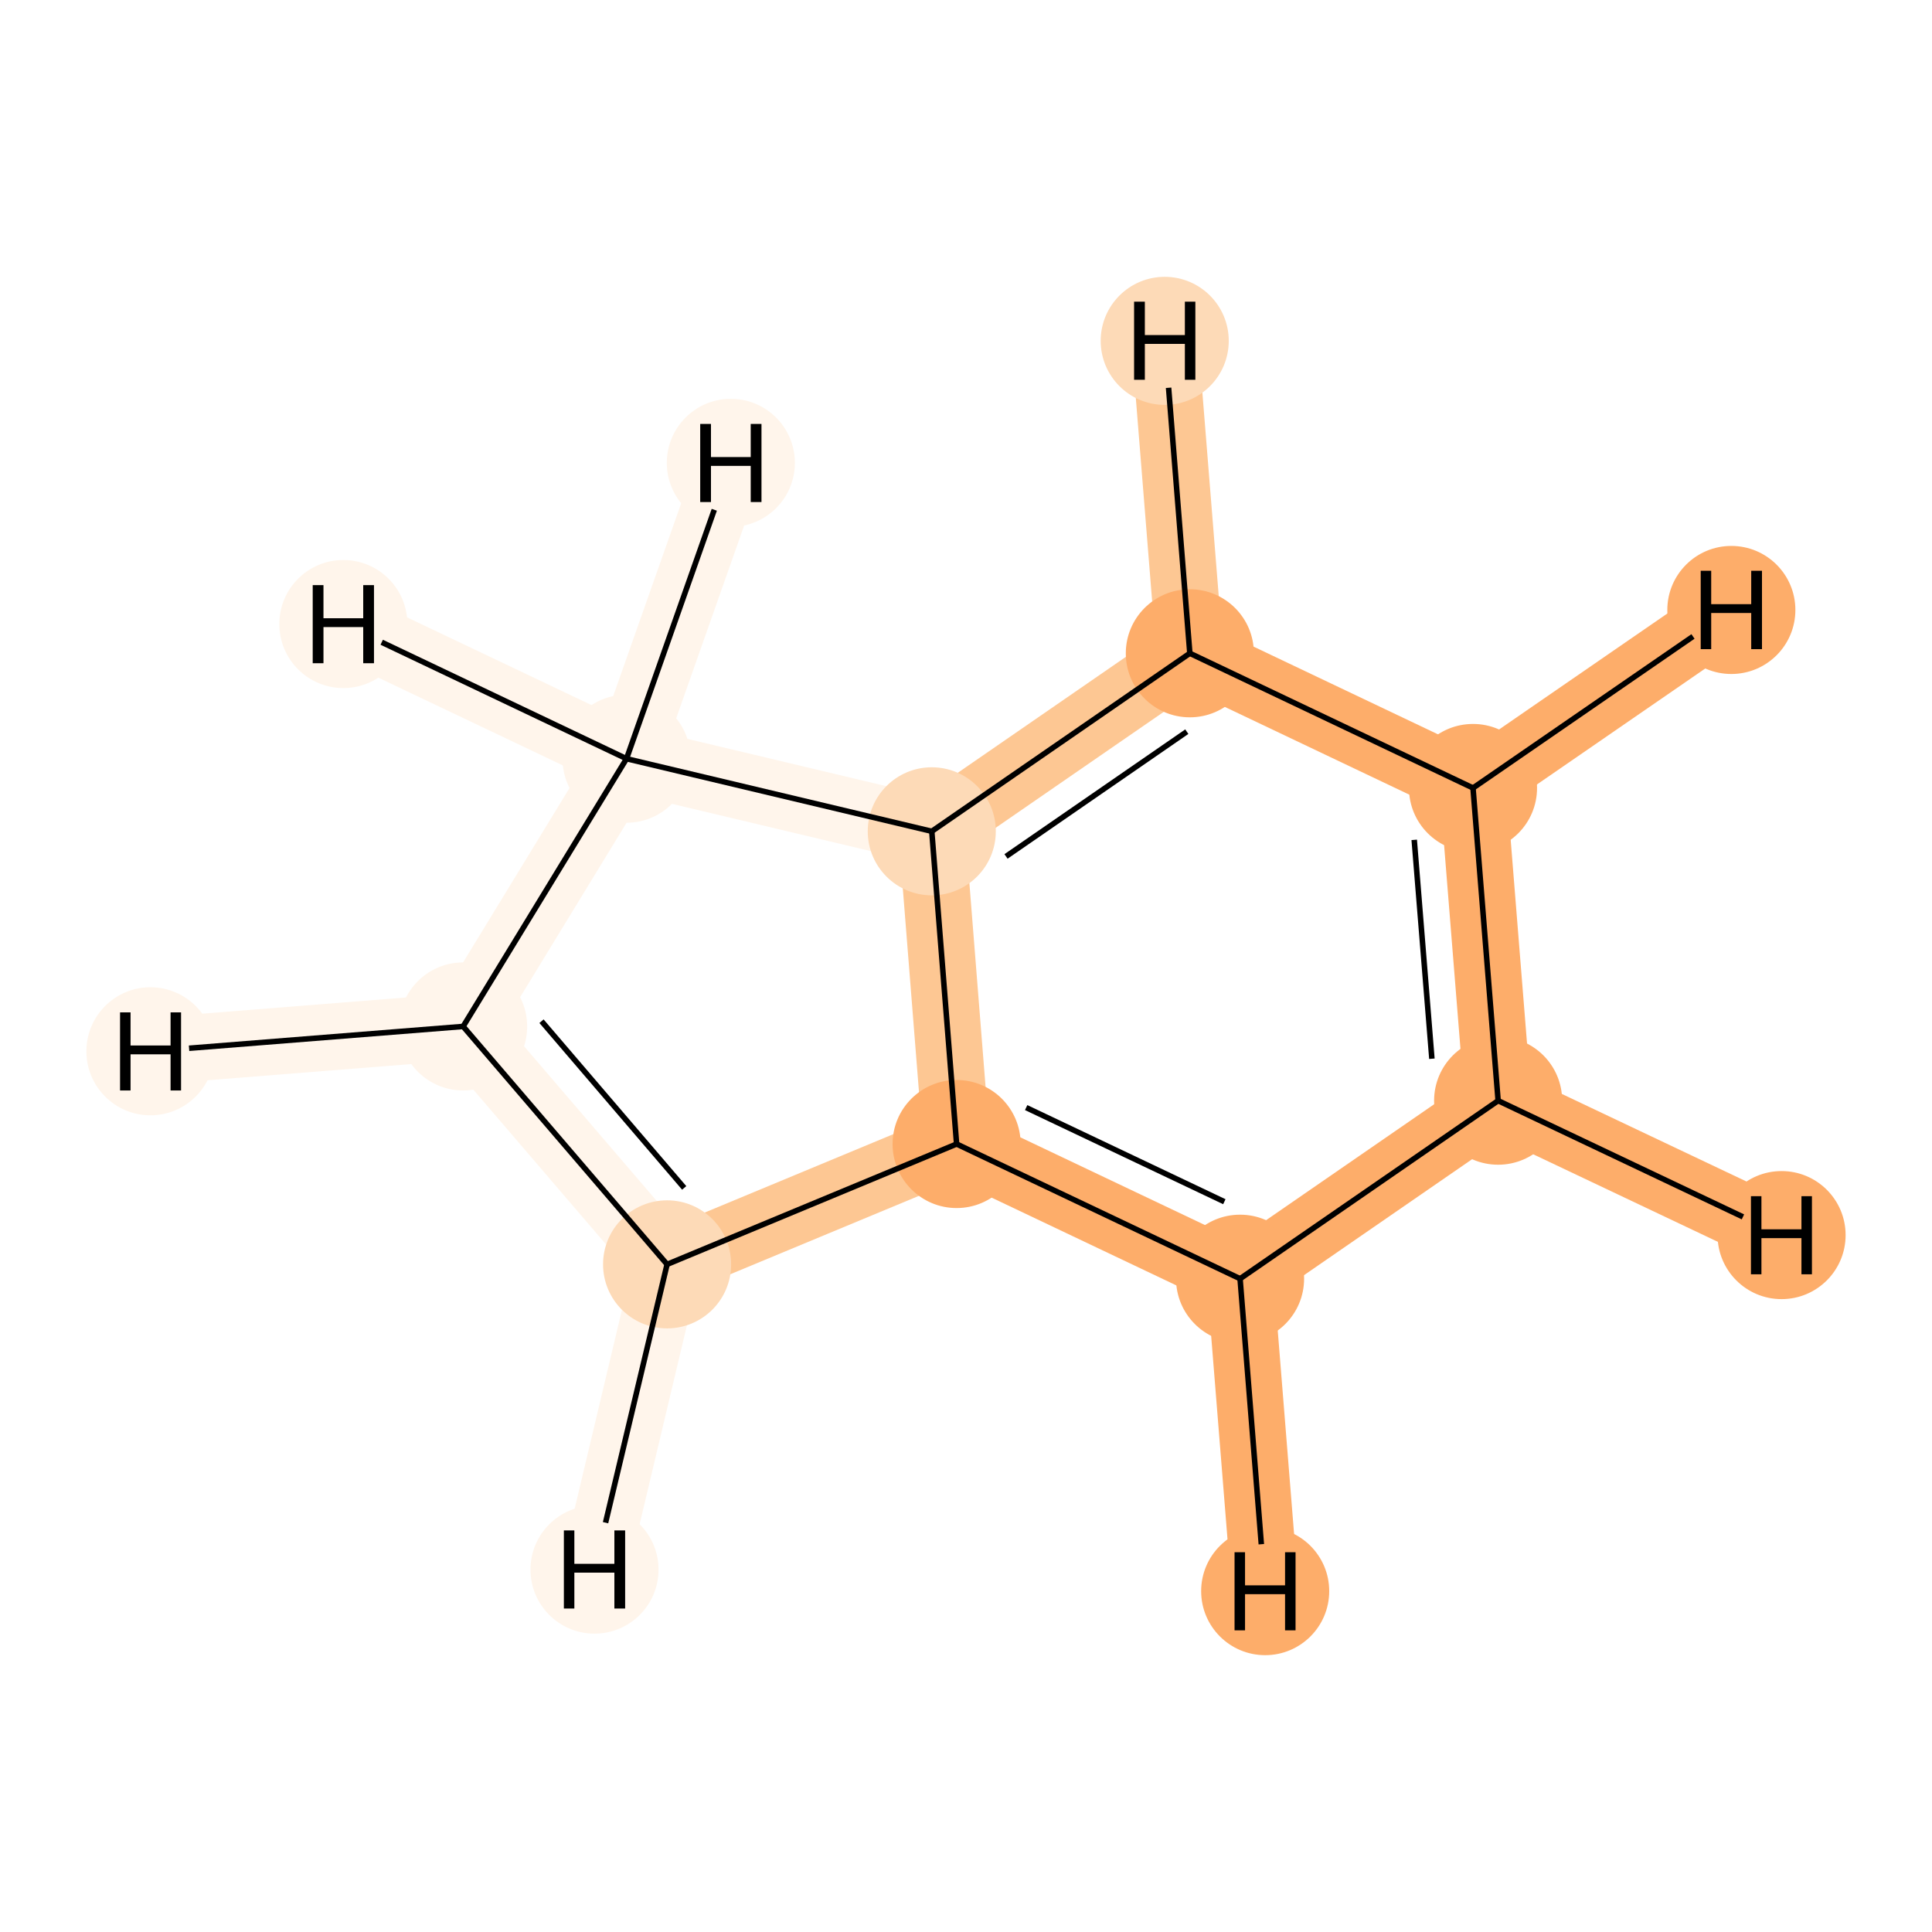 <?xml version='1.0' encoding='iso-8859-1'?>
<svg version='1.1' baseProfile='full'
              xmlns='http://www.w3.org/2000/svg'
                      xmlns:rdkit='http://www.rdkit.org/xml'
                      xmlns:xlink='http://www.w3.org/1999/xlink'
                  xml:space='preserve'
width='700px' height='700px' viewBox='0 0 700 700'>
<!-- END OF HEADER -->
<rect style='opacity:1.0;fill:#FFFFFF;stroke:none' width='700.0' height='700.0' x='0.0' y='0.0'> </rect>
<path d='M 542.8,398.8 L 533.7,285.5' style='fill:none;fill-rule:evenodd;stroke:#FDAD6A;stroke-width:24.2px;stroke-linecap:butt;stroke-linejoin:miter;stroke-opacity:1' />
<path d='M 542.8,398.8 L 449.3,463.3' style='fill:none;fill-rule:evenodd;stroke:#FDAD6A;stroke-width:24.2px;stroke-linecap:butt;stroke-linejoin:miter;stroke-opacity:1' />
<path d='M 542.8,398.8 L 645.5,447.5' style='fill:none;fill-rule:evenodd;stroke:#FDAD6A;stroke-width:24.2px;stroke-linecap:butt;stroke-linejoin:miter;stroke-opacity:1' />
<path d='M 533.7,285.5 L 431.1,236.7' style='fill:none;fill-rule:evenodd;stroke:#FDAD6A;stroke-width:24.2px;stroke-linecap:butt;stroke-linejoin:miter;stroke-opacity:1' />
<path d='M 533.7,285.5 L 627.3,221.0' style='fill:none;fill-rule:evenodd;stroke:#FDAD6A;stroke-width:24.2px;stroke-linecap:butt;stroke-linejoin:miter;stroke-opacity:1' />
<path d='M 431.1,236.7 L 337.6,301.2' style='fill:none;fill-rule:evenodd;stroke:#FDC793;stroke-width:24.2px;stroke-linecap:butt;stroke-linejoin:miter;stroke-opacity:1' />
<path d='M 431.1,236.7 L 422.0,123.5' style='fill:none;fill-rule:evenodd;stroke:#FDC793;stroke-width:24.2px;stroke-linecap:butt;stroke-linejoin:miter;stroke-opacity:1' />
<path d='M 337.6,301.2 L 346.6,414.5' style='fill:none;fill-rule:evenodd;stroke:#FDC793;stroke-width:24.2px;stroke-linecap:butt;stroke-linejoin:miter;stroke-opacity:1' />
<path d='M 337.6,301.2 L 227.0,274.9' style='fill:none;fill-rule:evenodd;stroke:#FFF5EB;stroke-width:24.2px;stroke-linecap:butt;stroke-linejoin:miter;stroke-opacity:1' />
<path d='M 346.6,414.5 L 449.3,463.3' style='fill:none;fill-rule:evenodd;stroke:#FDAD6A;stroke-width:24.2px;stroke-linecap:butt;stroke-linejoin:miter;stroke-opacity:1' />
<path d='M 346.6,414.5 L 241.7,458.1' style='fill:none;fill-rule:evenodd;stroke:#FDC793;stroke-width:24.2px;stroke-linecap:butt;stroke-linejoin:miter;stroke-opacity:1' />
<path d='M 449.3,463.3 L 458.4,576.5' style='fill:none;fill-rule:evenodd;stroke:#FDAD6A;stroke-width:24.2px;stroke-linecap:butt;stroke-linejoin:miter;stroke-opacity:1' />
<path d='M 241.7,458.1 L 167.8,371.9' style='fill:none;fill-rule:evenodd;stroke:#FFF5EB;stroke-width:24.2px;stroke-linecap:butt;stroke-linejoin:miter;stroke-opacity:1' />
<path d='M 241.7,458.1 L 215.4,568.7' style='fill:none;fill-rule:evenodd;stroke:#FFF5EB;stroke-width:24.2px;stroke-linecap:butt;stroke-linejoin:miter;stroke-opacity:1' />
<path d='M 167.8,371.9 L 227.0,274.9' style='fill:none;fill-rule:evenodd;stroke:#FFF5EB;stroke-width:24.2px;stroke-linecap:butt;stroke-linejoin:miter;stroke-opacity:1' />
<path d='M 167.8,371.9 L 54.5,380.9' style='fill:none;fill-rule:evenodd;stroke:#FFF5EB;stroke-width:24.2px;stroke-linecap:butt;stroke-linejoin:miter;stroke-opacity:1' />
<path d='M 227.0,274.9 L 124.4,226.1' style='fill:none;fill-rule:evenodd;stroke:#FFF5EB;stroke-width:24.2px;stroke-linecap:butt;stroke-linejoin:miter;stroke-opacity:1' />
<path d='M 227.0,274.9 L 264.8,167.7' style='fill:none;fill-rule:evenodd;stroke:#FFF5EB;stroke-width:24.2px;stroke-linecap:butt;stroke-linejoin:miter;stroke-opacity:1' />
<ellipse cx='542.8' cy='398.8' rx='22.7' ry='22.7'  style='fill:#FDAD6A;fill-rule:evenodd;stroke:#FDAD6A;stroke-width:1.0px;stroke-linecap:butt;stroke-linejoin:miter;stroke-opacity:1' />
<ellipse cx='533.7' cy='285.5' rx='22.7' ry='22.7'  style='fill:#FDAD6A;fill-rule:evenodd;stroke:#FDAD6A;stroke-width:1.0px;stroke-linecap:butt;stroke-linejoin:miter;stroke-opacity:1' />
<ellipse cx='431.1' cy='236.7' rx='22.7' ry='22.7'  style='fill:#FDAD6A;fill-rule:evenodd;stroke:#FDAD6A;stroke-width:1.0px;stroke-linecap:butt;stroke-linejoin:miter;stroke-opacity:1' />
<ellipse cx='337.6' cy='301.2' rx='22.7' ry='22.7'  style='fill:#FDDAB7;fill-rule:evenodd;stroke:#FDDAB7;stroke-width:1.0px;stroke-linecap:butt;stroke-linejoin:miter;stroke-opacity:1' />
<ellipse cx='346.6' cy='414.5' rx='22.7' ry='22.7'  style='fill:#FDAD6A;fill-rule:evenodd;stroke:#FDAD6A;stroke-width:1.0px;stroke-linecap:butt;stroke-linejoin:miter;stroke-opacity:1' />
<ellipse cx='449.3' cy='463.3' rx='22.7' ry='22.7'  style='fill:#FDAD6A;fill-rule:evenodd;stroke:#FDAD6A;stroke-width:1.0px;stroke-linecap:butt;stroke-linejoin:miter;stroke-opacity:1' />
<ellipse cx='241.7' cy='458.1' rx='22.7' ry='22.7'  style='fill:#FDDAB7;fill-rule:evenodd;stroke:#FDDAB7;stroke-width:1.0px;stroke-linecap:butt;stroke-linejoin:miter;stroke-opacity:1' />
<ellipse cx='167.8' cy='371.9' rx='22.7' ry='22.7'  style='fill:#FFF5EB;fill-rule:evenodd;stroke:#FFF5EB;stroke-width:1.0px;stroke-linecap:butt;stroke-linejoin:miter;stroke-opacity:1' />
<ellipse cx='227.0' cy='274.9' rx='22.7' ry='22.7'  style='fill:#FFF5EB;fill-rule:evenodd;stroke:#FFF5EB;stroke-width:1.0px;stroke-linecap:butt;stroke-linejoin:miter;stroke-opacity:1' />
<ellipse cx='645.5' cy='447.5' rx='22.7' ry='22.7'  style='fill:#FDAD6A;fill-rule:evenodd;stroke:#FDAD6A;stroke-width:1.0px;stroke-linecap:butt;stroke-linejoin:miter;stroke-opacity:1' />
<ellipse cx='627.3' cy='221.0' rx='22.7' ry='22.7'  style='fill:#FDAD6A;fill-rule:evenodd;stroke:#FDAD6A;stroke-width:1.0px;stroke-linecap:butt;stroke-linejoin:miter;stroke-opacity:1' />
<ellipse cx='422.0' cy='123.5' rx='22.7' ry='22.7'  style='fill:#FDDAB7;fill-rule:evenodd;stroke:#FDDAB7;stroke-width:1.0px;stroke-linecap:butt;stroke-linejoin:miter;stroke-opacity:1' />
<ellipse cx='458.4' cy='576.5' rx='22.7' ry='22.7'  style='fill:#FDAD6A;fill-rule:evenodd;stroke:#FDAD6A;stroke-width:1.0px;stroke-linecap:butt;stroke-linejoin:miter;stroke-opacity:1' />
<ellipse cx='215.4' cy='568.7' rx='22.7' ry='22.7'  style='fill:#FFF5EB;fill-rule:evenodd;stroke:#FFF5EB;stroke-width:1.0px;stroke-linecap:butt;stroke-linejoin:miter;stroke-opacity:1' />
<ellipse cx='54.5' cy='380.9' rx='22.7' ry='22.7'  style='fill:#FFF5EB;fill-rule:evenodd;stroke:#FFF5EB;stroke-width:1.0px;stroke-linecap:butt;stroke-linejoin:miter;stroke-opacity:1' />
<ellipse cx='124.4' cy='226.1' rx='22.7' ry='22.7'  style='fill:#FFF5EB;fill-rule:evenodd;stroke:#FFF5EB;stroke-width:1.0px;stroke-linecap:butt;stroke-linejoin:miter;stroke-opacity:1' />
<ellipse cx='264.8' cy='167.7' rx='22.7' ry='22.7'  style='fill:#FFF5EB;fill-rule:evenodd;stroke:#FFF5EB;stroke-width:1.0px;stroke-linecap:butt;stroke-linejoin:miter;stroke-opacity:1' />
<path class='bond-0 atom-0 atom-1' d='M 542.8,398.8 L 533.7,285.5' style='fill:none;fill-rule:evenodd;stroke:#000000;stroke-width:2.0px;stroke-linecap:butt;stroke-linejoin:miter;stroke-opacity:1' />
<path class='bond-0 atom-0 atom-1' d='M 518.8,383.6 L 512.4,304.3' style='fill:none;fill-rule:evenodd;stroke:#000000;stroke-width:2.0px;stroke-linecap:butt;stroke-linejoin:miter;stroke-opacity:1' />
<path class='bond-8 atom-5 atom-0' d='M 449.3,463.3 L 542.8,398.8' style='fill:none;fill-rule:evenodd;stroke:#000000;stroke-width:2.0px;stroke-linecap:butt;stroke-linejoin:miter;stroke-opacity:1' />
<path class='bond-10 atom-0 atom-9' d='M 542.8,398.8 L 631.5,440.9' style='fill:none;fill-rule:evenodd;stroke:#000000;stroke-width:2.0px;stroke-linecap:butt;stroke-linejoin:miter;stroke-opacity:1' />
<path class='bond-1 atom-1 atom-2' d='M 533.7,285.5 L 431.1,236.7' style='fill:none;fill-rule:evenodd;stroke:#000000;stroke-width:2.0px;stroke-linecap:butt;stroke-linejoin:miter;stroke-opacity:1' />
<path class='bond-11 atom-1 atom-10' d='M 533.7,285.5 L 613.4,230.6' style='fill:none;fill-rule:evenodd;stroke:#000000;stroke-width:2.0px;stroke-linecap:butt;stroke-linejoin:miter;stroke-opacity:1' />
<path class='bond-2 atom-2 atom-3' d='M 431.1,236.7 L 337.6,301.2' style='fill:none;fill-rule:evenodd;stroke:#000000;stroke-width:2.0px;stroke-linecap:butt;stroke-linejoin:miter;stroke-opacity:1' />
<path class='bond-2 atom-2 atom-3' d='M 430.0,265.1 L 364.5,310.3' style='fill:none;fill-rule:evenodd;stroke:#000000;stroke-width:2.0px;stroke-linecap:butt;stroke-linejoin:miter;stroke-opacity:1' />
<path class='bond-12 atom-2 atom-11' d='M 431.1,236.7 L 423.4,140.5' style='fill:none;fill-rule:evenodd;stroke:#000000;stroke-width:2.0px;stroke-linecap:butt;stroke-linejoin:miter;stroke-opacity:1' />
<path class='bond-3 atom-3 atom-4' d='M 337.6,301.2 L 346.6,414.5' style='fill:none;fill-rule:evenodd;stroke:#000000;stroke-width:2.0px;stroke-linecap:butt;stroke-linejoin:miter;stroke-opacity:1' />
<path class='bond-9 atom-8 atom-3' d='M 227.0,274.9 L 337.6,301.2' style='fill:none;fill-rule:evenodd;stroke:#000000;stroke-width:2.0px;stroke-linecap:butt;stroke-linejoin:miter;stroke-opacity:1' />
<path class='bond-4 atom-4 atom-5' d='M 346.6,414.5 L 449.3,463.3' style='fill:none;fill-rule:evenodd;stroke:#000000;stroke-width:2.0px;stroke-linecap:butt;stroke-linejoin:miter;stroke-opacity:1' />
<path class='bond-4 atom-4 atom-5' d='M 371.8,401.3 L 443.6,435.4' style='fill:none;fill-rule:evenodd;stroke:#000000;stroke-width:2.0px;stroke-linecap:butt;stroke-linejoin:miter;stroke-opacity:1' />
<path class='bond-5 atom-4 atom-6' d='M 346.6,414.5 L 241.7,458.1' style='fill:none;fill-rule:evenodd;stroke:#000000;stroke-width:2.0px;stroke-linecap:butt;stroke-linejoin:miter;stroke-opacity:1' />
<path class='bond-13 atom-5 atom-12' d='M 449.3,463.3 L 457.0,559.5' style='fill:none;fill-rule:evenodd;stroke:#000000;stroke-width:2.0px;stroke-linecap:butt;stroke-linejoin:miter;stroke-opacity:1' />
<path class='bond-6 atom-6 atom-7' d='M 241.7,458.1 L 167.8,371.9' style='fill:none;fill-rule:evenodd;stroke:#000000;stroke-width:2.0px;stroke-linecap:butt;stroke-linejoin:miter;stroke-opacity:1' />
<path class='bond-6 atom-6 atom-7' d='M 247.9,430.4 L 196.2,370.0' style='fill:none;fill-rule:evenodd;stroke:#000000;stroke-width:2.0px;stroke-linecap:butt;stroke-linejoin:miter;stroke-opacity:1' />
<path class='bond-14 atom-6 atom-13' d='M 241.7,458.1 L 219.4,551.7' style='fill:none;fill-rule:evenodd;stroke:#000000;stroke-width:2.0px;stroke-linecap:butt;stroke-linejoin:miter;stroke-opacity:1' />
<path class='bond-7 atom-7 atom-8' d='M 167.8,371.9 L 227.0,274.9' style='fill:none;fill-rule:evenodd;stroke:#000000;stroke-width:2.0px;stroke-linecap:butt;stroke-linejoin:miter;stroke-opacity:1' />
<path class='bond-15 atom-7 atom-14' d='M 167.8,371.9 L 68.5,379.8' style='fill:none;fill-rule:evenodd;stroke:#000000;stroke-width:2.0px;stroke-linecap:butt;stroke-linejoin:miter;stroke-opacity:1' />
<path class='bond-16 atom-8 atom-15' d='M 227.0,274.9 L 138.3,232.7' style='fill:none;fill-rule:evenodd;stroke:#000000;stroke-width:2.0px;stroke-linecap:butt;stroke-linejoin:miter;stroke-opacity:1' />
<path class='bond-17 atom-8 atom-16' d='M 227.0,274.9 L 258.8,184.7' style='fill:none;fill-rule:evenodd;stroke:#000000;stroke-width:2.0px;stroke-linecap:butt;stroke-linejoin:miter;stroke-opacity:1' />
<path  class='atom-9' d='M 634.4 433.4
L 638.2 433.4
L 638.2 445.4
L 652.7 445.4
L 652.7 433.4
L 656.5 433.4
L 656.5 461.7
L 652.7 461.7
L 652.7 448.6
L 638.2 448.6
L 638.2 461.7
L 634.4 461.7
L 634.4 433.4
' fill='#000000'/>
<path  class='atom-10' d='M 616.2 206.8
L 620.0 206.8
L 620.0 218.9
L 634.5 218.9
L 634.5 206.8
L 638.4 206.8
L 638.4 235.2
L 634.5 235.2
L 634.5 222.1
L 620.0 222.1
L 620.0 235.2
L 616.2 235.2
L 616.2 206.8
' fill='#000000'/>
<path  class='atom-11' d='M 410.9 109.3
L 414.8 109.3
L 414.8 121.4
L 429.3 121.4
L 429.3 109.3
L 433.1 109.3
L 433.1 137.6
L 429.3 137.6
L 429.3 124.6
L 414.8 124.6
L 414.8 137.6
L 410.9 137.6
L 410.9 109.3
' fill='#000000'/>
<path  class='atom-12' d='M 447.3 562.4
L 451.1 562.4
L 451.1 574.4
L 465.6 574.4
L 465.6 562.4
L 469.4 562.4
L 469.4 590.7
L 465.6 590.7
L 465.6 577.6
L 451.1 577.6
L 451.1 590.7
L 447.3 590.7
L 447.3 562.4
' fill='#000000'/>
<path  class='atom-13' d='M 204.3 554.5
L 208.1 554.5
L 208.1 566.6
L 222.6 566.6
L 222.6 554.5
L 226.5 554.5
L 226.5 582.8
L 222.6 582.8
L 222.6 569.8
L 208.1 569.8
L 208.1 582.8
L 204.3 582.8
L 204.3 554.5
' fill='#000000'/>
<path  class='atom-14' d='M 43.5 366.8
L 47.3 366.8
L 47.3 378.8
L 61.8 378.8
L 61.8 366.8
L 65.6 366.8
L 65.6 395.1
L 61.8 395.1
L 61.8 382.0
L 47.3 382.0
L 47.3 395.1
L 43.5 395.1
L 43.5 366.8
' fill='#000000'/>
<path  class='atom-15' d='M 113.3 212.0
L 117.2 212.0
L 117.2 224.0
L 131.6 224.0
L 131.6 212.0
L 135.5 212.0
L 135.5 240.3
L 131.6 240.3
L 131.6 227.2
L 117.2 227.2
L 117.2 240.3
L 113.3 240.3
L 113.3 212.0
' fill='#000000'/>
<path  class='atom-16' d='M 253.7 153.6
L 257.6 153.6
L 257.6 165.6
L 272.0 165.6
L 272.0 153.6
L 275.9 153.6
L 275.9 181.9
L 272.0 181.9
L 272.0 168.8
L 257.6 168.8
L 257.6 181.9
L 253.7 181.9
L 253.7 153.6
' fill='#000000'/>
</svg>
